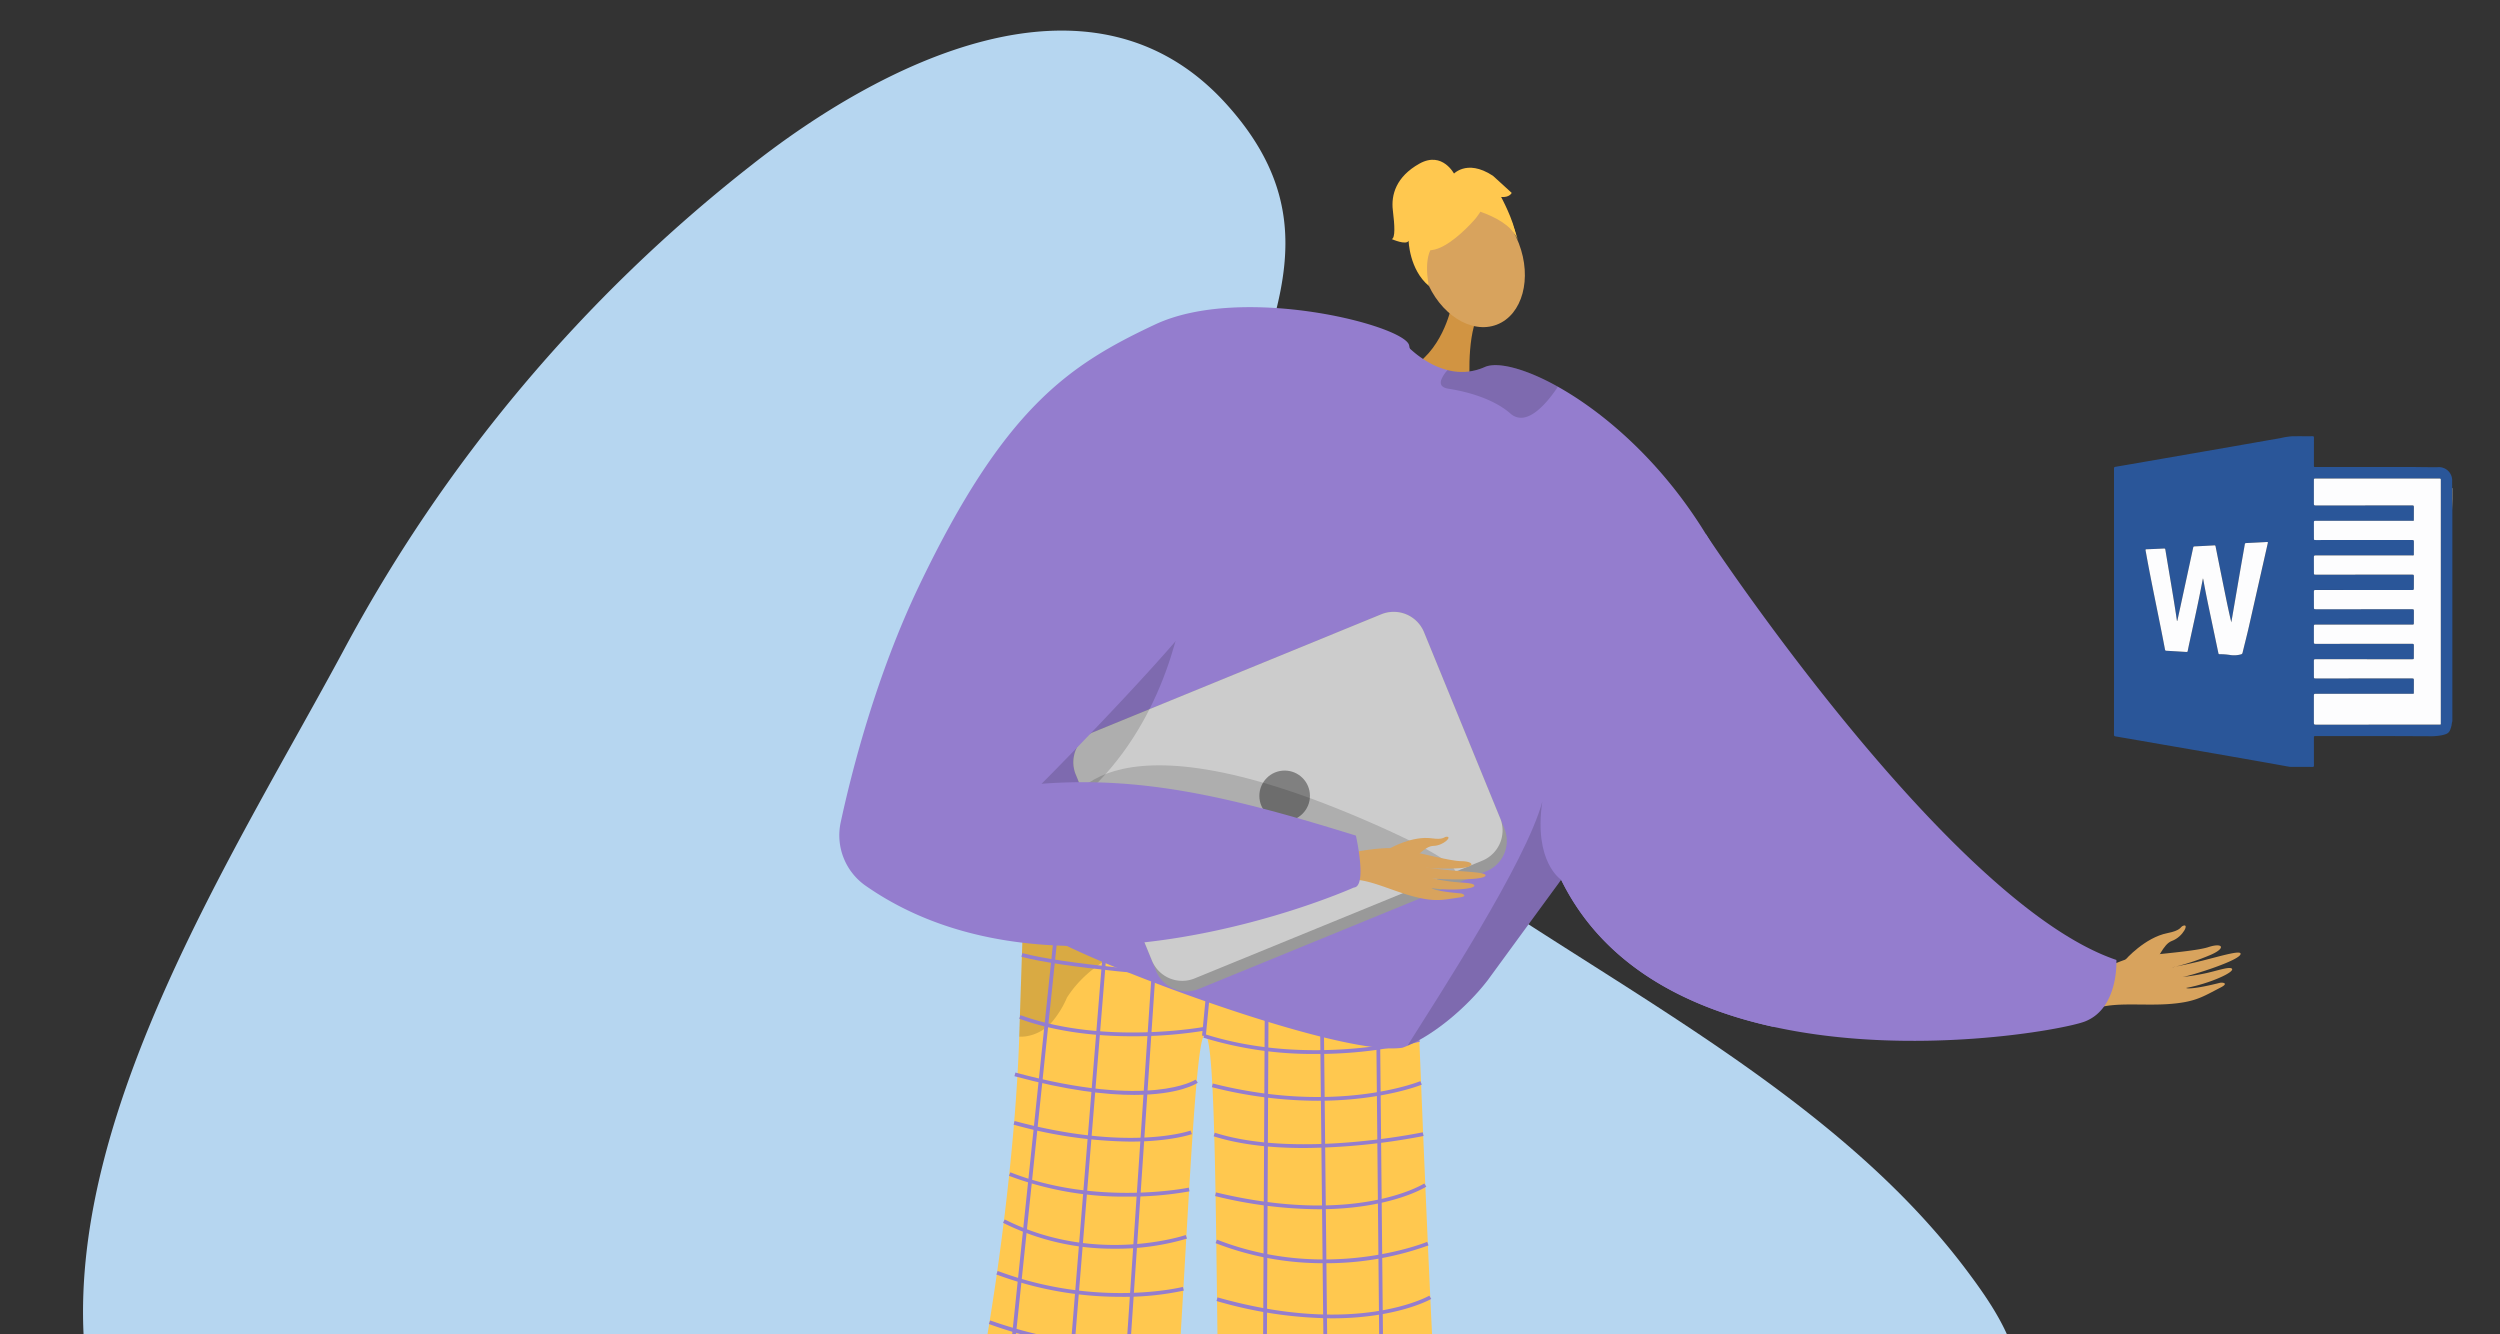 <svg xmlns="http://www.w3.org/2000/svg" xmlns:xlink="http://www.w3.org/1999/xlink" width="621" height="331.416" viewBox="0 0 621 331.416"><rect x="0" y="0" width="621" height="331.416" fill="#333333" stroke="none"/><defs><style>.a{fill:none;}.b{clip-path:url(#a);}.c{fill:#b6d6f0;}.d,.f{fill:#d8a35d;}.d{fill-rule:evenodd;}.e{fill:#947dce;}.g{fill:#62548a;}.h{fill:#ffc84f;}.i{opacity:0.3;}.j{opacity:0.5;}.k{fill:#d19442;}.l{opacity:0.15;}.m{fill:#999;}.n{fill:#ccc;}.o{fill:gray;}.p{fill:#2a5699;}.q{fill:#fdfdfe;}</style><clipPath id="a"><rect class="a" width="621" height="331.416"/></clipPath></defs><g transform="translate(-260.484 -460.412)"><g transform="translate(260.484 460.412)"><g class="b"><path class="c" d="M281.283,791.86c-3.162-57.883,38.08-121.561,64.4-170.434A381.676,381.676,0,0,1,447.059,500.689c31.744-25.032,84.181-52.429,117.848-15.464,30.016,32.958,6.24,59.495.7,94.072-5.2,32.441,6.978,59.864,32.155,80.115,47.777,38.429,113.919,65.952,151.29,115.814,7.465,9.96,17.645,24.675,9.968,36.011-8.908,13.151-44.285,17.422-58.5,18.6-55.676,4.6-112.815,1.578-168.543-1.022-55.1-2.57-109.789-5.8-165-5.747-32.835.029-75.075-7.009-106.488,6.5" transform="translate(-260.484 -459.602)"/><g transform="translate(208.477 39.686)"><g transform="translate(304.759 190.19)"><g transform="translate(14.457)"><path class="d" d="M732.206,674.267s4.8-5.472,10.391-6.572c3.324-.654,3.211-1.493,3.772-1.767,1.859-.911.17,2.679-2.635,3.7-2.28.828-3.407,4.828-4.762,5.723s-5.447,2.6-6.505,2.1S732.206,674.267,732.206,674.267Z" transform="translate(-731.917 -665.781)"/></g><g transform="translate(0 4.957)"><path class="d" d="M719,681.206c1.021-.39,11.675-7.38,17.575-8.169s14.746-1.4,17.767-2.4c3.555-1.17,4.522.222.443,1.973a58.436,58.436,0,0,1-9.323,3.058c-.591.049,3.246-.628,7.4-1.67,4.42-1.107,9.205-2.562,9.458-1.778.494,1.522-12.207,5.513-14.461,5.851a57.186,57.186,0,0,0,5.936-.968c2.673-.589,5.719-1.668,6.348-1.135.992.842-5.7,3.789-11.291,4.8-.091.186,1.737.4,8.3-1.25.659-.164,2.364.056.228,1.152-4.494,2.307-6.257,3.63-12.888,4.11-6.466.468-13.668-.571-18.261,1.182Z" transform="translate(-719.002 -670.209)"/></g></g><g transform="translate(172.62 92.956)"><path class="e" d="M737.764,700c-5.184,2.028-42.815,8.929-77.357,1.343-21.8-4.78-42.363-15.342-52.767-36.543-26.881-54.8,35.932-85.891,35.932-85.891a1.085,1.085,0,0,1,.094.15c2.723,4.112,61.274,91.957,101.9,105.665C745.566,684.728,746.214,696.689,737.764,700Z" transform="translate(-600.951 -578.913)"/></g><g transform="translate(26.256 317.294)"><path class="f" d="M497.929,779.334s1.306,120.854-3.81,122.491c-9.184,3-44.942,12.307-6.452,12.9,19.55,2.874,18.487-1.641,19.114-5.335.512-3.019,9.161-110.332,10.685-118.6.341-1.853.548-2.972.548-2.972Z" transform="translate(-470.191 -779.334)"/></g><g transform="translate(116.215 308.781)"><path class="f" d="M571.328,771.729s8.646,120.092,13.806,121.586c9.265,2.738,45.27,11.041,6.811,12.709-19.462,3.423-18.525-1.12-19.256-4.8-.6-3-5.45-25.757-7.206-33.983-.394-1.842-14.924-94.879-14.924-94.879Z" transform="translate(-550.559 -771.729)"/></g><g transform="translate(135.809 428.62)"><path class="g" d="M568.075,880.994c-.426-1.7,11.871-2.942,13.421-1.7s26.6,3.493,26.942,10.816-34.219,5.487-36.66,5.592S568.911,884.334,568.075,880.994Z" transform="translate(-568.064 -878.791)"/></g><g transform="translate(28.523 181.662)"><path class="h" d="M586.711,667.3a7.623,7.623,0,0,1-4.48,1.617c-10.142-.673-53.934-3.684-77.539-7.088-8.327-1.2-14.141-2.45-15.076-3.668,0,0,0,.035,0,.1-.05,1.313-.588,16.347-1.222,36.058C487.14,733.23,478.365,788.363,472.24,804.8c-1.323,3.548,53.481,2.716,53.481,2.716,3.59-39.96,5.833-110.462,8.553-113.4,3.31-3.57,2.833,58.572,3.93,110.7,21.033,7.464,55.4,6.986,55.192,4.747C590.971,782.97,586.711,667.3,586.711,667.3Z" transform="translate(-472.216 -658.162)"/><g class="i" transform="translate(16.177)"><g transform="translate(57.743 8.04)"><path d="M538.255,665.345c.166,0,.33,0,.491,0C538.746,665.346,538.573,665.344,538.255,665.345Z" transform="translate(-538.255 -665.345)"/></g><g class="j"><path d="M544.411,666.2c-13.12-.081-41.443-4.372-41.443-4.372-8.327-1.2-14.141-2.45-15.076-3.668,0,0,0,.035,0,.1-.05,1.313-.588,16.347-1.222,36.058a9.738,9.738,0,0,0,1.383-.04,10.7,10.7,0,0,0,7.317-4.307,23.759,23.759,0,0,0,3.163-5.37C509.837,666.95,540.2,666.218,544.411,666.2Z" transform="translate(-486.668 -658.162)"/></g></g><g transform="translate(10.381 3.352)"><g transform="translate(94.224 4.019)"><rect class="e" width="0.939" height="145.46" transform="translate(0 0.009) rotate(-0.547)"/></g><g transform="translate(80.283 5.727)"><rect class="e" width="0.939" height="142.94" transform="translate(0 0.01) rotate(-0.601)"/></g><g transform="translate(66.193 4.578)"><rect class="e" width="141.745" height="0.939" transform="translate(0 141.744) rotate(-89.72)"/></g><g transform="translate(51.21 3.427)"><rect class="e" width="29.267" height="0.939" transform="translate(0 29.132) rotate(-84.509)"/></g><g transform="translate(29.987 2.21)"><rect class="e" width="144.171" height="0.939" transform="translate(0 143.843) rotate(-86.136)"/></g><g transform="translate(15.644 1.057)"><rect class="e" width="145.358" height="0.939" transform="translate(0 144.88) rotate(-85.35)"/></g><g transform="translate(0 0)"><rect class="e" width="146.217" height="0.939" transform="matrix(0.104, -0.995, 0.995, 0.104, 0, 145.417)"/></g></g><g transform="translate(16.726 15.405)"><path class="e" d="M585.485,681.295c-.781-.03-78.294-3.078-98.326-8.463l.244-.907c19.931,5.358,97.338,8.4,98.117,8.432Z" transform="translate(-487.159 -671.925)"/></g><g transform="translate(61.915 35.509)"><path class="e" d="M555.329,694.829a92.04,92.04,0,0,1-27.8-4.05l.285-.894c26.217,8.356,52.97,1.069,53.237,1l.253.9A108.065,108.065,0,0,1,555.329,694.829Z" transform="translate(-527.53 -689.885)"/></g><g transform="translate(16.174 30.81)"><path class="e" d="M514.786,690.939c-8.479,0-18.732-.947-28.12-4.37l.322-.882c20.68,7.539,45.674,2.918,45.924,2.87l.176.922A109.977,109.977,0,0,1,514.786,690.939Z" transform="translate(-486.666 -685.687)"/></g><g transform="translate(64.033 47.209)"><path class="e" d="M555.689,705.212a106.708,106.708,0,0,1-26.267-3.378l.231-.91c30.861,7.835,51.343-.5,51.547-.585l.363.866C581.421,701.264,571.721,705.212,555.689,705.212Z" transform="translate(-529.422 -700.338)"/></g><g transform="translate(64.473 59.914)"><path class="e" d="M552.311,715.592c-7.672,0-15.682-.73-22.5-2.911l.287-.893c20.252,6.482,51.343-.034,51.654-.1l.2.918A161.854,161.854,0,0,1,552.311,715.592Z" transform="translate(-529.815 -711.688)"/></g><g transform="translate(64.833 72.626)"><path class="e" d="M555.77,729.449a109.573,109.573,0,0,1-25.633-3.274l.219-.913c34.881,8.4,51.57-2.109,51.735-2.216l.514.786C582.485,723.909,573.725,729.449,555.77,729.449Z" transform="translate(-530.137 -723.045)"/></g><g transform="translate(64.953 86.574)"><path class="e" d="M557.143,741.368a73.552,73.552,0,0,1-26.9-4.988l.342-.874c27.323,10.7,51.955.664,52.2.562l.362.866A74.8,74.8,0,0,1,557.143,741.368Z" transform="translate(-530.244 -735.506)"/></g><g transform="translate(65.18 100.495)"><path class="e" d="M559.1,753.574a104.935,104.935,0,0,1-28.656-4.306l.256-.9c34.549,9.81,52.434-.319,52.61-.422l.476.809C583.668,748.824,575.31,753.574,559.1,753.574Z" transform="translate(-530.447 -747.943)"/></g><g transform="translate(65.261 111.876)"><path class="e" d="M560.759,765.125a77.48,77.48,0,0,1-30.24-6.15l.365-.864c28.781,12.141,52.9,2.359,53.136,2.259l.362.866C584.23,761.3,574.816,765.125,560.759,765.125Z" transform="translate(-530.519 -758.111)"/></g><g transform="translate(65.45 123.581)"><path class="e" d="M563.847,775.712c-8.229,0-19.127-1.528-33.159-6.254l.3-.89c38.347,12.915,53.3,1.41,53.447,1.293l.59.731C584.633,770.907,578.434,775.712,563.847,775.712Z" transform="translate(-530.688 -768.568)"/></g><g transform="translate(65.621 135.288)"><path class="e" d="M561.448,785.411a89.534,89.534,0,0,1-30.607-5.5l.32-.883c30.789,11.168,53.826,1.734,54.055,1.637l.365.865C585.434,781.59,576.108,785.411,561.448,785.411Z" transform="translate(-530.841 -779.027)"/></g><g transform="translate(14.985 45.075)"><path class="e" d="M515.35,703.985c-7,0-16.679-1.1-29.747-4.649l.246-.906c33.477,9.078,44.656,1.826,44.764,1.753l.533.773C530.867,701.151,526.554,703.985,515.35,703.985Z" transform="translate(-485.603 -698.431)"/></g><g transform="translate(14.778 57.11)"><path class="e" d="M514.421,714.3a111.769,111.769,0,0,1-29-4.211l.244-.908c28.565,7.706,43.566,2.431,43.715,2.376l.321.882C529.61,712.474,524.415,714.3,514.421,714.3Z" transform="translate(-485.418 -709.183)"/></g><g transform="translate(13.632 69.853)"><path class="e" d="M513.71,726.607a80.648,80.648,0,0,1-29.315-5.166l.346-.873c21.415,8.462,44.082,3.858,44.308,3.811l.193.919A85.026,85.026,0,0,1,513.71,726.607Z" transform="translate(-484.395 -720.568)"/></g><g transform="translate(12.155 81.557)"><path class="e" d="M510.761,738.3a60.9,60.9,0,0,1-27.686-6.437l.424-.837c22.463,11.409,44.74,3.95,44.961,3.874l.307.886A61.406,61.406,0,0,1,510.761,738.3Z" transform="translate(-483.075 -731.024)"/></g><g transform="translate(10.499 94.355)"><path class="e" d="M512.449,748.885a88.076,88.076,0,0,1-30.853-5.547l.329-.88c24.673,9.26,45.794,4.02,46,3.966l.234.91A70.832,70.832,0,0,1,512.449,748.885Z" transform="translate(-481.596 -742.458)"/></g><g transform="translate(8.635 106.644)"><path class="e" d="M512.355,760.284a97.8,97.8,0,0,1-32.425-5.962l.311-.887c28.916,10.179,46.939,4.142,47.118,4.079l.309.887C527.57,758.436,522.076,760.284,512.355,760.284Z" transform="translate(-479.93 -753.436)"/></g><g transform="translate(6.518 118.629)"><path class="e" d="M507.1,771.208a72.107,72.107,0,0,1-29.062-6.2l.377-.861c26.6,11.66,47.991,3.127,48.2,3.039l.357.869C526.849,768.105,519.07,771.208,507.1,771.208Z" transform="translate(-478.039 -764.144)"/></g><g transform="translate(3.89 131.616)"><path class="e" d="M508.139,782.18a94.929,94.929,0,0,1-32.448-5.552l.322-.882a95.733,95.733,0,0,0,50.273,3.745l.224.911A86.208,86.208,0,0,1,508.139,782.18Z" transform="translate(-475.691 -775.746)"/></g></g><g transform="translate(139.238 35.371)"><path class="k" d="M583.855,528.9s-2.295,11.277-10.883,15.329,15.614,4.661,15.614,4.661-1.025-11.764,1.86-18.022S583.855,528.9,583.855,528.9Z" transform="translate(-571.128 -527.467)"/></g><g transform="translate(139.67 5.035)"><ellipse class="f" cx="12.361" cy="16.865" rx="12.361" ry="16.865" transform="translate(0 8.892) rotate(-21.079)"/></g><g transform="translate(44.834 43.129)"><path class="e" d="M674.03,706.659c-21.8-4.78-42.363-15.342-52.767-36.543-.037.057-.075.1-.112.16-.113.141-.226.291-.338.46a.442.442,0,0,0-.075.1c-3,4.093-17.7,24.2-17.7,24.206-5.333,6.948-13.482,13.623-19.952,16.309-.422.188-.854.347-1.248.488-15.859,2.478-81.9-22.618-89.77-28.89-3.548-2.826-4.939-16.075-5.221-30.439-.356-17.511.911-36.712,1.84-40.758,1.578-6.789,32.76-81.892,81.686-77.14a50.172,50.172,0,0,1,12.731,2.985s.366.385,1.014.958a24.149,24.149,0,0,0,4.422,3.145,18.758,18.758,0,0,0,4.515,1.811,13.839,13.839,0,0,0,9.23-.751c3.06-1.37,9.858.235,18.111,4.846,11.464,6.394,25.764,18.59,36.8,36.617a1.089,1.089,0,0,1,.094.15A117.967,117.967,0,0,1,673.1,627.781,279.9,279.9,0,0,1,674.03,706.659Z" transform="translate(-486.788 -534.398)"/></g><g class="l" transform="translate(141.127 159.435)"><path d="M611,657.712c-.037.058-.079.1-.116.161-.112.143-.226.3-.334.459-.028.031-.048.065-.079.1-3,4.093-17.691,24.2-17.693,24.211-5.336,6.942-13.484,13.622-19.958,16.3,7.358-11.747,29.459-45.568,33.5-60.647C604.117,653.347,611,657.7,611,657.712Z" transform="translate(-572.815 -638.305)"/></g><g class="l" transform="translate(149.406 51.022)"><path d="M580.335,545.09c-.356,1.06,0,1.931,1.79,2.21,5.58.872,11.588,2.833,15.386,6.162a3.9,3.9,0,0,0,3.663.927c3.307-.806,6.519-5.2,7.862-7.167a1.59,1.59,0,0,0,.214-.456c-8.255-4.61-15.046-6.217-18.113-4.84a13.816,13.816,0,0,1-9.227.744A7.594,7.594,0,0,0,580.335,545.09Z" transform="translate(-580.211 -541.45)"/></g><g transform="translate(137.245)"><g transform="translate(3.921 3.291)"><g transform="translate(0.319 0.395)"><path class="h" d="M589.772,509.988s-15.7,18.768-16.625-1.292C572.507,494.818,600.336,496.815,589.772,509.988Z" transform="translate(-573.135 -499.161)"/></g><path class="h" d="M585.275,506.9s13.728,2.323,15.213,9.389c0,0-5.189-20.8-16.49-17.022s-15.188,6.513-6.11,27.127C577.887,526.394,574.678,508.45,585.275,506.9Z" transform="translate(-572.85 -498.807)"/></g><path class="h" d="M584.949,499.561s-2.946-5.969-8.741-2.73-7.072,7.757-6.6,11.6.611,6.808-.264,7.145c0,0,3.641,1.615,4.18.4,0,0,.154,7.177,5.037,11.236,0,0-1.934-8.407,2.109-10.972S584.949,499.561,584.949,499.561Z" transform="translate(-569.347 -495.867)"/><g transform="translate(15.02 1.975)"><path class="h" d="M582.766,499.513s3.368-4.316,10.112.128l4.654,4.243s-.538,1.214-2.628,1.013c0,0,3.178,5.865,3.684,9.672l-6.65-9.535Z" transform="translate(-582.766 -497.632)"/></g></g><g transform="translate(58.146 112.3)"><path class="m" d="M601.292,660.618l-71.439,29.239a8.145,8.145,0,0,1-10.616-4.447l-19.951-48.76a2.612,2.612,0,0,1-.125-.351,8.116,8.116,0,0,1,4.577-10.256L575.176,596.8a8.132,8.132,0,0,1,10.608,4.452l19.033,46.5.926,2.26A8.131,8.131,0,0,1,601.292,660.618Z" transform="translate(-498.681 -596.195)"/><path class="n" d="M600.241,658.007,528.8,687.246a8.131,8.131,0,0,1-10.608-4.453L499.16,636.3a8.116,8.116,0,0,1,4.577-10.256L575.176,596.8a8.132,8.132,0,0,1,10.608,4.452l19.033,46.5A8.116,8.116,0,0,1,600.241,658.007Z" transform="translate(-498.681 -596.195)"/><g transform="translate(46.202 39.423)"><circle class="o" cx="6.283" cy="6.283" r="6.283"/></g></g><g class="l" transform="translate(56.386 150.423)"><path d="M497.109,641.434s6.851-27.213,76.138,3.272-59.083.977-59.083.977Z" transform="translate(-497.109 -630.253)"/></g><g class="l" transform="translate(17.592 92.955)"><path d="M532.079,578.912s2.435,73.475-68.116,83.309l-1.512.462,5.011-15.615s41.44-32.087,41.864-33.1S532.079,578.912,532.079,578.912Z" transform="translate(-462.451 -578.912)"/></g><g transform="translate(0 36.613)"><g transform="translate(122.818 131.543)"><g transform="translate(0 2.83)"><path class="d" d="M556.458,650.577c.938-.031,11.549-2.734,16.564-1.728s12.373,2.982,15.107,3.018c3.215.043,3.612,1.443-.191,1.727a50.2,50.2,0,0,1-8.43-.12c-.495-.125,2.813.4,6.482.712,3.9.335,8.2.489,8.183,1.2-.026,1.375-11.46,1.069-13.385.714a49.149,49.149,0,0,0,5.093.872c2.336.269,5.113.242,5.475.852.571.959-5.691,1.485-10.515.744-.125.125,1.3.807,7.09,1.3.582.049,1.905.705-.136,1-4.3.619-6.1,1.2-11.621-.261-5.385-1.427-10.946-4.283-15.168-4.141Z" transform="translate(-556.458 -648.625)"/></g><g transform="translate(13.185)"><path class="d" d="M569.121,648.929s5.427-3.105,10.279-2.436c2.883.4,3.027-.316,3.558-.383,1.765-.221-.61,2.225-3.173,2.269-2.084.036-4.118,2.971-5.469,3.319s-5.152.592-5.872-.111S569.121,648.929,569.121,648.929Z" transform="translate(-568.238 -646.096)"/></g></g><path class="e" d="M525.136,532.9c-21.473,10.1-37.4,20.685-58.549,64.827-10.728,22.4-16.779,46.188-19.513,58.871a15.284,15.284,0,0,0,6.263,15.739c47.866,33.365,121.228.4,121.228.4,3.378-.223.495-12.894.495-12.894-29.263-9.068-52.023-14.883-78.1-12.87.135-.02,35.84-36.159,42.475-47.089,17.389-28.667,52.108-47.6,48.841-61.848C587.147,533.1,546.8,522.7,525.136,532.9Z" transform="translate(-446.734 -528.577)"/></g><g transform="translate(24.76 435.998)"><path class="g" d="M508.531,886.315c.377-1.71-14.549-.782-16.064.5S469,892.1,468.855,899.424s34.358,4.524,36.8,4.562S507.788,889.678,508.531,886.315Z" transform="translate(-468.855 -885.383)"/></g><g transform="translate(316.632 68.67)"><path class="p" d="M813.667,575.5v52.463a6.655,6.655,0,0,0-.2,1.079c-.466,1.794-.691,2.08-2.565,2.484a15.4,15.4,0,0,1-3.244.209c-2.976,0-5.953-.026-8.929-.028q-9.543-.008-19.086-.01c-.326,0-.375.1-.374.4.011,2.3,0,4.6.013,6.9,0,.3-.082.367-.369.365-1.786-.012-3.572,0-5.358-.009a3.647,3.647,0,0,1-.623-.069c-1.87-.335-3.739-.682-5.609-1.012q-6.061-1.071-12.125-2.128-6.8-1.185-13.609-2.358c-3.859-.669-7.717-1.345-11.578-2-.334-.056-.4-.172-.4-.484q.013-12.922.006-25.844,0-20.1,0-40.2c0-.286.066-.393.362-.442,2.622-.441,5.24-.9,7.859-1.356l11.128-1.931q5.118-.888,10.233-1.779c3.938-.688,7.875-1.387,11.815-2.07a18.689,18.689,0,0,1,2.793-.444c1.7-.035,3.408,0,5.113-.017.289,0,.367.067.365.362-.012,2.323,0,4.646-.011,6.969,0,.229.036.321.3.32,1.751-.009,3.5,0,5.253,0q8.719,0,17.439-.012c2.6,0,5.206.076,7.809.046a3.3,3.3,0,0,1,3.54,3.493c-.01.571.006,1.143.01,1.715C813.586,571.908,813.625,573.706,813.667,575.5Zm-2.877,22.787q0-15.094.006-30.187c0-.263-.022-.383-.345-.383q-15.425.015-30.852,0c-.293,0-.335.1-.333.355.009,1.972.015,3.946,0,5.918,0,.337.078.421.418.421q9.157-.018,18.316-.009c1.9,0,3.806.009,5.709-.008.333,0,.406.1.4.412-.018.992,0,1.985-.008,2.976,0,.524.049.444-.445.445q-12.012,0-24.024-.007c-.291,0-.366.072-.363.363.017,1.32.008,2.638.008,3.958,0,.458,0,.458.463.458q11.978,0,23.954-.009c.347,0,.424.1.416.427-.022.968-.006,1.938-.009,2.907,0,.581.063.5-.5.5q-11.96,0-23.919-.008c-.344,0-.421.089-.415.422.021,1.3.009,2.591.009,3.888,0,.471,0,.471.454.471q11.995,0,23.99-.007c.3,0,.4.055.391.377-.025.956-.009,1.914-.009,2.871,0,.573,0,.573-.569.573q-11.924,0-23.848-.009c-.344,0-.423.091-.418.424.021,1.273.009,2.544.009,3.817,0,.547,0,.547.557.547q11.941,0,23.883-.007c.3,0,.4.059.394.379-.023.992-.009,1.985-.009,2.976,0,.466,0,.466-.46.466q-11.995,0-23.988-.007c-.3,0-.391.062-.386.377q.03,2.013,0,4.027c0,.307.07.384.381.383q6.6-.017,13.2-.008c3.619,0,7.238.006,10.856-.008.33,0,.407.1.4.409-.018.993-.007,1.985-.007,2.978,0,.452,0,.453-.444.453q-12.012,0-24.024-.007c-.289,0-.368.067-.365.362.017,1.319.008,2.638.008,3.957,0,.458,0,.458.466.458q11.976,0,23.954-.009c.344,0,.423.091.415.423-.023.979-.006,1.96-.01,2.942,0,.517.066.458-.472.458q-11.976,0-23.954-.006c-.31,0-.41.066-.407.4q.024,3.413,0,6.828c0,.348.075.442.435.441q15.321-.015,30.643-.009c.519,0,.449.047.449-.445Q810.791,613.349,810.79,598.291Zm-65.446,4.8h-.087c-.083-.571-.16-1.142-.247-1.711-.814-5.336-1.755-10.652-2.627-15.979-.04-.243-.121-.3-.352-.289q-2.169.109-4.337.188c-.24.009-.264.092-.227.291.175.928.336,1.858.509,2.786,1.364,7.3,2.942,14.554,4.32,21.848.036.194.113.274.315.285q2.5.141,5,.3c.2.012.282-.037.322-.245.148-.767.315-1.53.479-2.292.847-3.919,1.733-7.829,2.516-11.76.261-1.312.517-2.625.788-4,.041.147.075.233.091.322.548,3.075,1.193,6.132,1.837,9.188q.955,4.533,1.905,9.067c.041.2.107.288.337.275a16.381,16.381,0,0,1,2.476.181,6.324,6.324,0,0,0,2.839-.152.484.484,0,0,0,.355-.376c.533-2.208,1.1-4.408,1.607-6.623q2.336-10.24,4.634-20.49c.1-.426.1-.421-.348-.4-1.654.088-3.31.18-4.965.251-.252.011-.329.088-.37.328-.4,2.333-.819,4.661-1.222,6.994q-.935,5.41-1.857,10.822-.133.776-.268,1.549c-.514-2.151-.972-4.294-1.408-6.44q-1.263-6.2-2.5-12.407c-.044-.223-.118-.282-.336-.27q-2.446.141-4.894.256c-.219.011-.291.086-.336.3q-1.533,7.126-3.08,14.248Q745.78,601.111,745.344,603.088Z" transform="translate(-729.609 -557.216)"/><path class="q" d="M804.659,568.736h.053v5.393C804.67,572.331,804.631,570.534,804.659,568.736Z" transform="translate(-720.654 -555.841)"/><path class="q" d="M805.5,597.171q0,15.059,0,30.117c0,.493.071.446-.449.446q-15.321,0-30.643.009c-.36,0-.438-.093-.435-.441q.025-3.413,0-6.828c0-.331.1-.4.407-.4q11.978.013,23.954.006c.538,0,.47.059.472-.458,0-.982-.013-1.962.01-2.942.008-.332-.072-.423-.415-.423q-11.978.017-23.954.009c-.466,0-.466,0-.466-.458,0-1.319.009-2.638-.008-3.957,0-.294.076-.363.365-.361q12.013.012,24.024.007c.444,0,.444,0,.444-.453,0-.993-.011-1.985.007-2.978.007-.313-.07-.41-.4-.409-3.619.013-7.238.008-10.856.008q-6.6,0-13.2.008c-.31,0-.385-.076-.381-.383q.027-2.013,0-4.027c0-.316.084-.378.386-.377q11.993.013,23.988.007c.46,0,.46,0,.46-.466,0-.992-.015-1.985.009-2.976.007-.32-.1-.379-.394-.379q-11.941.012-23.883.007c-.557,0-.557,0-.557-.547,0-1.273.012-2.544-.009-3.817-.006-.334.074-.424.417-.424q11.924.017,23.848.009c.569,0,.569,0,.569-.573,0-.957-.016-1.915.009-2.871.008-.322-.094-.377-.391-.377q-11.995.013-23.99.007c-.454,0-.454,0-.454-.471,0-1.3.012-2.591-.009-3.888-.006-.332.072-.422.415-.422q11.96.017,23.919.008c.562,0,.5.077.5-.5,0-.969-.013-1.939.009-2.907.008-.33-.069-.426-.416-.426q-11.976.017-23.954.009c-.463,0-.463,0-.463-.458,0-1.32.009-2.638-.008-3.958,0-.291.072-.363.363-.363q12.013.013,24.024.007c.495,0,.444.078.445-.445,0-.992-.01-1.985.008-2.976.007-.312-.067-.415-.4-.412-1.9.017-3.806.008-5.709.008q-9.157,0-18.316.009c-.339,0-.421-.084-.417-.421.018-1.972.012-3.946,0-5.918,0-.255.04-.355.333-.355q15.427.013,30.852,0c.322,0,.345.12.345.383Q805.492,582.076,805.5,597.171Z" transform="translate(-724.315 -556.096)"/><path class="q" d="M744.507,600.286q.433-1.978.864-3.956,1.544-7.124,3.08-14.248c.045-.209.116-.284.336-.3q2.446-.112,4.894-.256c.218-.012.292.047.336.27q1.239,6.206,2.5,12.407c.437,2.146.894,4.288,1.408,6.44q.134-.774.268-1.549.928-5.411,1.857-10.822c.4-2.333.822-4.661,1.222-6.994.041-.24.119-.317.371-.328,1.655-.071,3.311-.162,4.965-.251.443-.024.444-.029.348.4q-2.315,10.245-4.634,20.491c-.5,2.215-1.075,4.415-1.607,6.623a.484.484,0,0,1-.355.376,6.325,6.325,0,0,1-2.839.152,16.372,16.372,0,0,0-2.476-.181c-.229.012-.3-.078-.337-.275q-.949-4.535-1.905-9.067c-.644-3.056-1.288-6.113-1.837-9.187-.016-.09-.049-.176-.091-.322-.271,1.375-.527,2.688-.788,4-.784,3.931-1.669,7.841-2.516,11.76-.165.762-.331,1.526-.479,2.292-.04.208-.124.257-.322.245q-2.5-.159-5-.3c-.2-.011-.279-.092-.315-.285-1.378-7.295-2.955-14.55-4.32-21.848-.174-.928-.335-1.858-.509-2.786-.037-.2-.012-.282.227-.291q2.169-.076,4.337-.188c.231-.011.311.046.352.289.872,5.327,1.813,10.643,2.627,15.979.087.57.165,1.141.247,1.711Z" transform="translate(-728.773 -554.414)"/></g></g></g></g></g></svg>